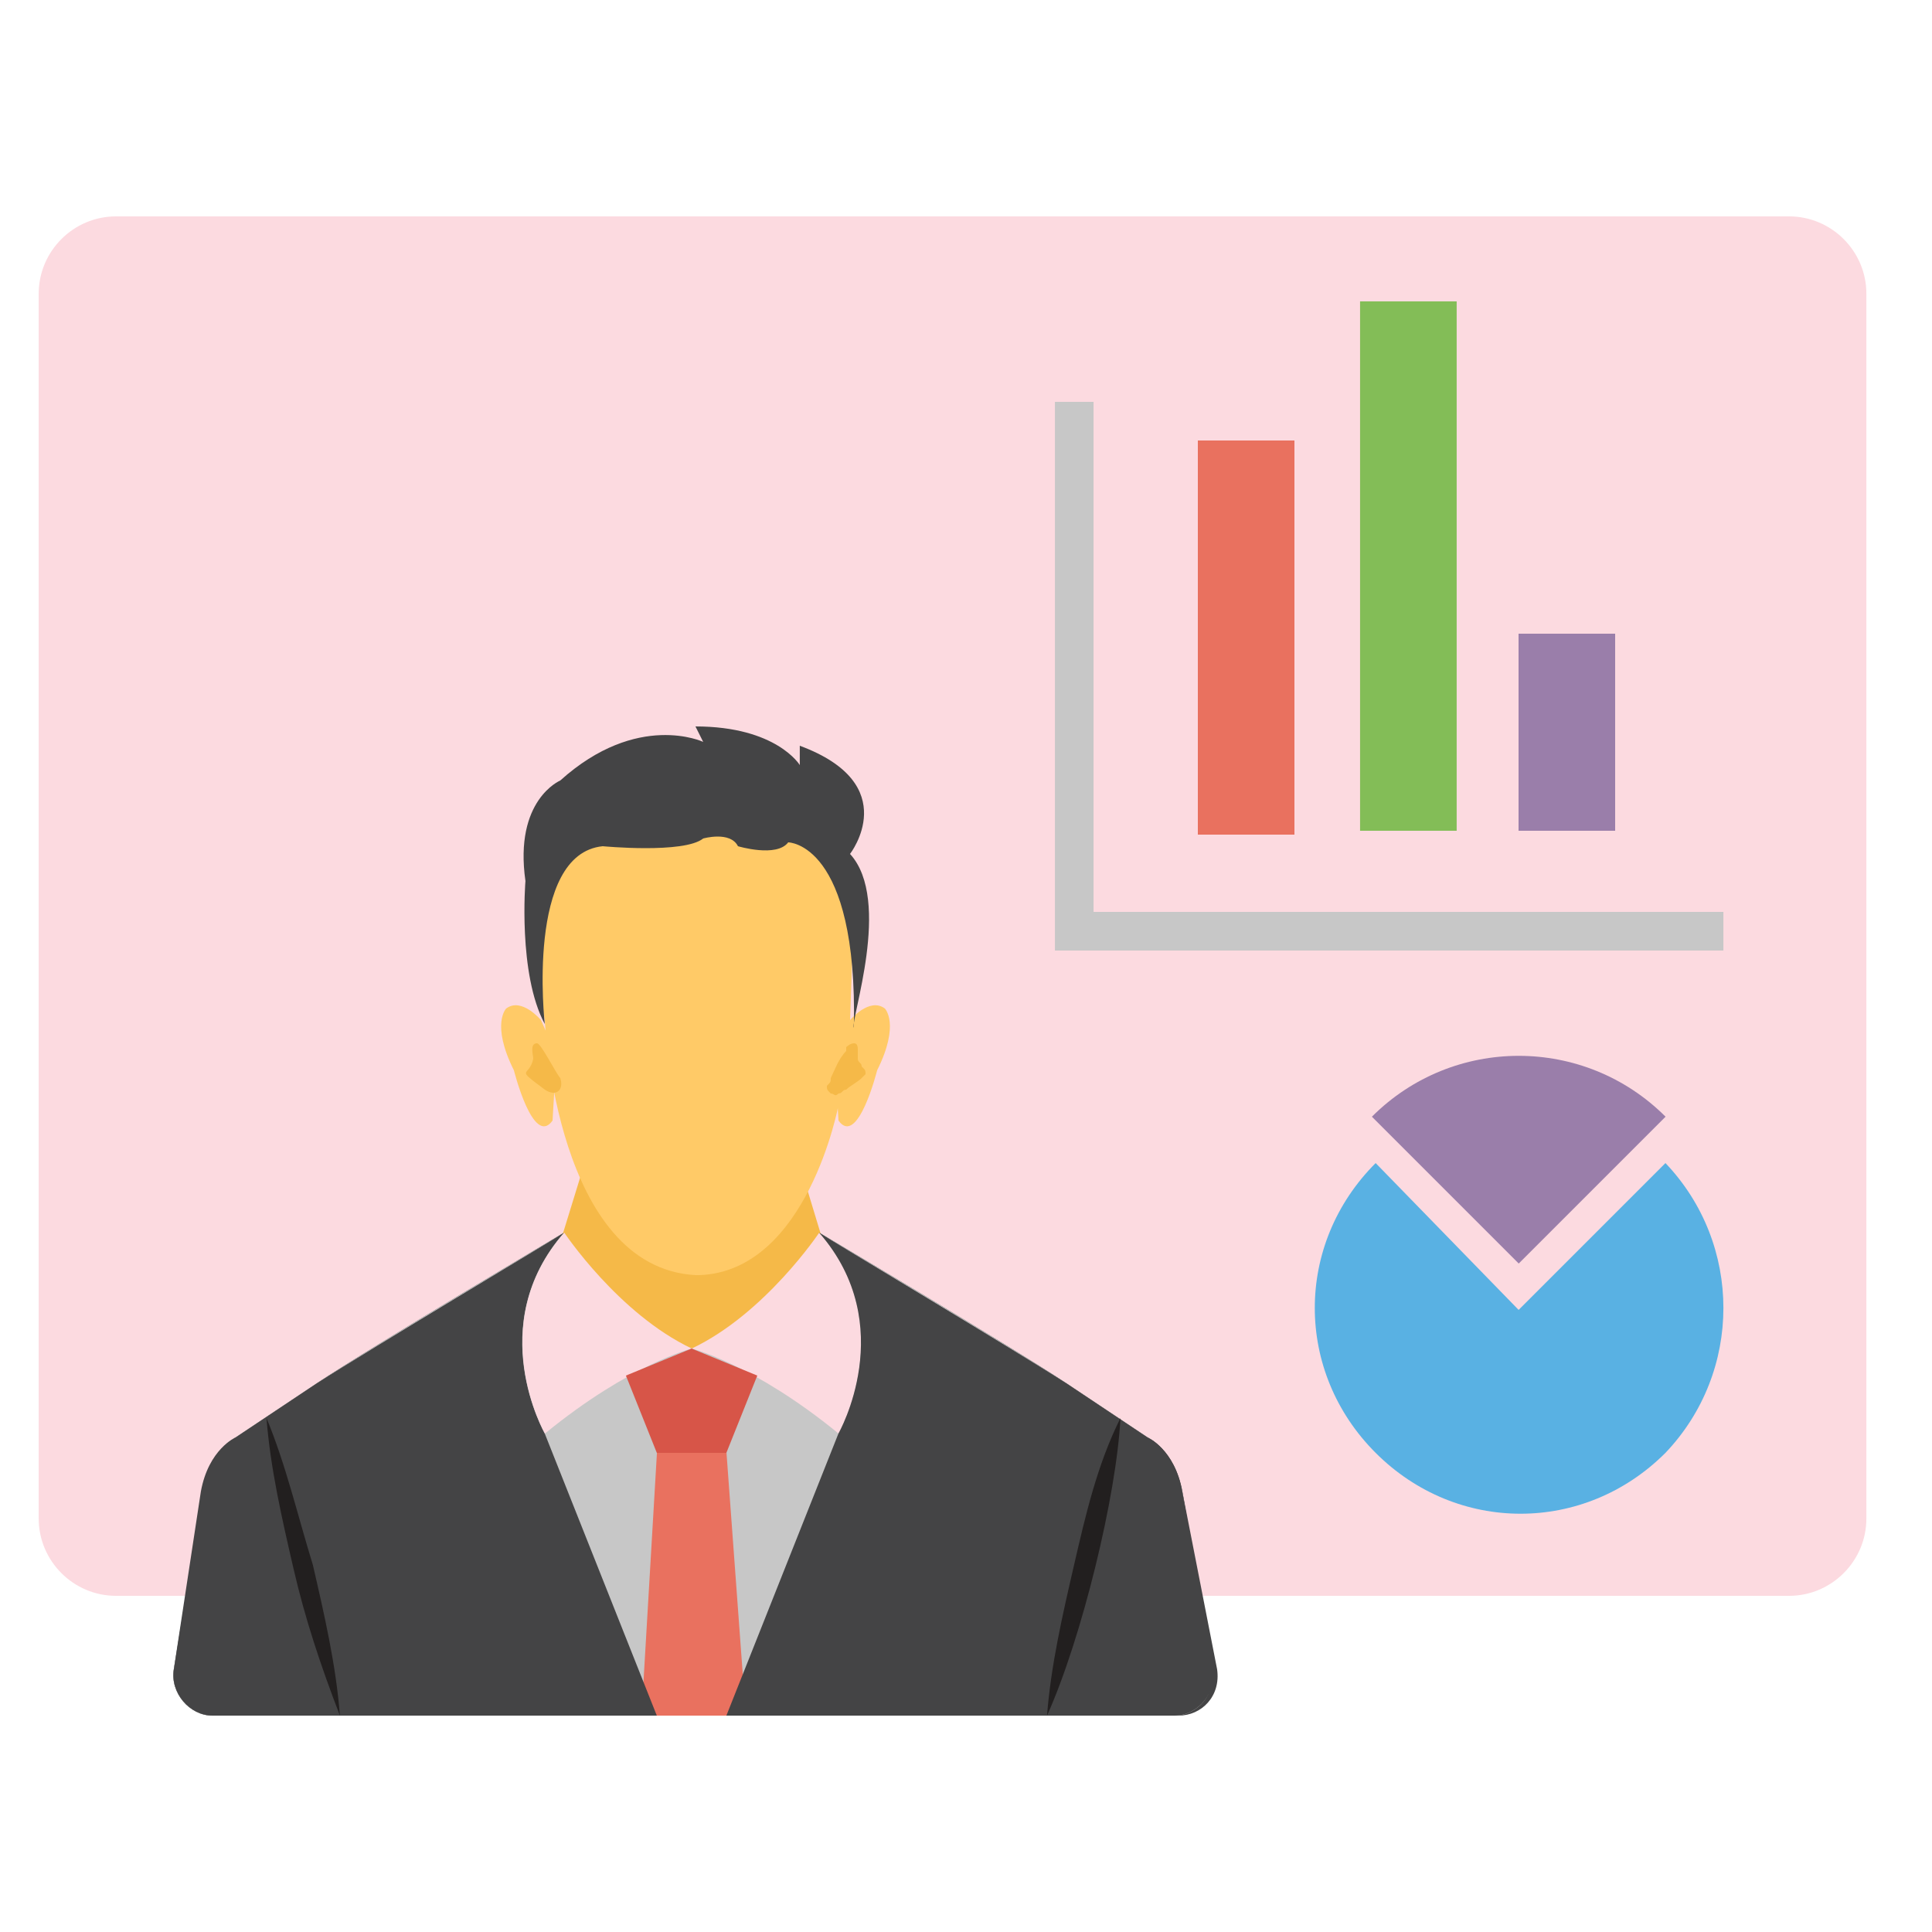 <svg width="32" height="32" viewBox="0 0 32 32" fill="none" xmlns="http://www.w3.org/2000/svg">
<path d="M30.913 4.864V25.152C30.913 25.856 30.337 26.432 29.633 26.432H1.921C1.217 26.432 0.641 25.856 0.641 25.152V4.864C0.641 4.16 1.217 3.584 1.921 3.584H29.633C30.337 3.584 30.913 4.16 30.913 4.864Z" fill="#FCDAE0"/>
<path d="M19.583 24.704C19.455 24 19.007 23.808 19.007 23.808L17.663 22.912C16.703 22.272 13.567 20.416 13.567 20.416C12.799 21.952 12.159 22.08 11.455 22.336C10.303 21.952 9.535 21.376 9.343 20.416C9.343 20.416 6.207 22.272 5.247 22.912L3.903 23.808C3.903 23.808 3.583 24 3.391 24.512L2.879 27.648C2.815 28.032 3.135 28.416 3.519 28.416H11.519H19.519C19.903 28.416 20.223 28.096 20.159 27.648L19.583 24.704Z" fill="#444445"/>
<path d="M19.455 28.416H3.519C3.135 28.416 2.815 28.032 2.879 27.648L3.391 24.512C3.583 23.936 3.903 23.808 3.903 23.808L5.247 22.912C6.207 22.272 9.343 20.416 9.343 20.416C9.535 21.312 10.303 21.952 11.455 22.336C12.159 22.08 12.863 21.952 13.567 20.416C13.567 20.416 16.703 22.272 17.663 22.912L19.007 23.808C19.007 23.808 19.391 24 19.583 24.704L20.031 27.712C20.159 28.032 19.839 28.416 19.455 28.416Z" fill="#C7C7C7"/>
<path d="M12.033 24.064H10.881L10.625 28.416H12.353L12.033 24.064Z" fill="#E9715F"/>
<path d="M13.374 19.712L9.663 19.328L8.895 21.824L11.454 22.336L14.014 21.824L13.374 19.712Z" fill="#F5B948"/>
<path d="M13.569 20.416C13.569 20.416 12.673 21.76 11.457 22.336C11.457 22.336 12.481 22.592 13.889 23.744C13.889 23.744 14.913 21.952 13.569 20.416Z" fill="#FCDAE0"/>
<path d="M20.095 27.648C20.159 28.032 19.839 28.416 19.455 28.416H12.031L13.887 23.744C13.887 23.744 14.911 21.952 13.567 20.416C13.759 20.544 16.767 22.336 17.663 22.912L19.007 23.808C19.007 23.808 19.455 24 19.583 24.704L20.095 27.648ZM10.879 28.416H3.519C3.135 28.416 2.815 28.032 2.879 27.648L3.327 24.704C3.455 24 3.903 23.808 3.903 23.808L5.247 22.912C6.143 22.336 9.151 20.544 9.343 20.416C7.999 21.952 9.023 23.744 9.023 23.744L10.879 28.416Z" fill="#444445"/>
<path d="M9.346 20.416C9.346 20.416 10.242 21.76 11.458 22.336C11.458 22.336 10.434 22.592 9.026 23.744C9.026 23.744 8.002 21.952 9.346 20.416Z" fill="#FCDAE0"/>
<path d="M14.144 15.04L14.08 16.896L13.888 18.304C13.888 18.304 13.376 21.056 11.584 21.12H11.52C9.216 20.992 9.024 16.96 9.024 16.896L8.832 15.872V14.784C8.832 14.784 9.6 13.632 9.664 13.696C9.792 13.76 11.456 12.928 11.456 12.928L13.76 13.568L14.144 15.04Z" fill="#FFCA67"/>
<path d="M8.96 16.896C8.96 16.896 8.64 16.512 8.384 16.704C8.384 16.704 8.128 16.96 8.512 17.728C8.512 17.728 8.832 19.008 9.152 18.56L9.216 17.472L8.96 16.896ZM14.08 16.896C14.08 16.896 14.4 16.512 14.656 16.704C14.656 16.704 14.912 16.96 14.528 17.728C14.528 17.728 14.208 19.008 13.888 18.56L13.824 17.472L14.08 16.896Z" fill="#FFCA67"/>
<path d="M14.272 17.664C14.272 17.6 14.208 17.6 14.208 17.536C14.208 17.472 14.208 17.472 14.208 17.408C14.208 17.344 14.208 17.28 14.144 17.28C14.08 17.28 14.016 17.344 14.016 17.344V17.408C13.888 17.536 13.824 17.728 13.76 17.856C13.76 17.92 13.76 17.92 13.696 17.984C13.696 18.048 13.696 18.048 13.76 18.112C13.824 18.112 13.824 18.176 13.888 18.112C13.952 18.112 13.952 18.048 14.016 18.048C14.08 17.984 14.208 17.92 14.272 17.856L14.336 17.792C14.336 17.728 14.336 17.728 14.272 17.664ZM8.832 17.536C8.832 17.472 8.768 17.28 8.896 17.28C8.96 17.28 9.216 17.792 9.28 17.856C9.344 18.048 9.216 18.176 9.024 18.048C8.512 17.664 8.768 17.856 8.832 17.536Z" fill="#F5B948"/>
<path d="M14.079 14.144C14.079 14.144 14.975 12.992 13.247 12.352V12.672C13.247 12.672 12.863 12.032 11.519 12.032L11.647 12.288C11.647 12.288 10.559 11.776 9.279 12.928C9.279 12.928 8.511 13.248 8.703 14.592C8.703 14.592 8.575 16.128 9.023 16.96C9.023 16.96 8.703 14.144 9.983 14.016C9.983 14.016 11.327 14.144 11.647 13.888C11.647 13.888 12.095 13.76 12.223 14.016C12.223 14.016 12.863 14.208 13.055 13.952C13.055 13.952 14.207 13.952 14.143 17.024C14.079 16.896 14.783 14.912 14.079 14.144Z" fill="#444445"/>
<path d="M18.558 23.488C18.494 24.768 17.918 27.136 17.342 28.416C17.406 27.584 17.598 26.752 17.79 25.92C17.982 25.088 18.174 24.256 18.558 23.488ZM4.414 23.488C4.478 24.32 4.67 25.152 4.862 25.984C5.054 26.816 5.31 27.584 5.63 28.416C5.566 27.584 5.374 26.752 5.182 25.92C4.926 25.088 4.734 24.256 4.414 23.488Z" fill="#221F1F"/>
<path d="M12.543 22.784L12.031 24.064H10.879L10.367 22.784L11.455 22.336L12.543 22.784Z" fill="#D75548"/>
<path d="M21.44 7.296H19.84V13.824H21.44V7.296Z" fill="#E9715F"/>
<path d="M24.127 4.992H22.527V13.76H24.127V4.992Z" fill="#83BD57"/>
<path d="M26.752 10.496H25.152V13.76H26.752V10.496Z" fill="#9A7EAA"/>
<path d="M28.545 15.744H17.473V6.656H18.113V15.104H28.545V15.744Z" fill="#C7C7C7"/>
<path d="M27.585 24.064C26.241 25.408 24.129 25.408 22.785 24.064C21.441 22.72 21.441 20.608 22.785 19.264L25.153 21.696L27.585 19.264C28.865 20.608 28.865 22.72 27.585 24.064Z" fill="#59B1E3"/>
<path d="M27.587 18.496L25.155 20.928L22.723 18.496C24.067 17.152 26.243 17.152 27.587 18.496Z" fill="#9A7EAA"/>
</svg>
